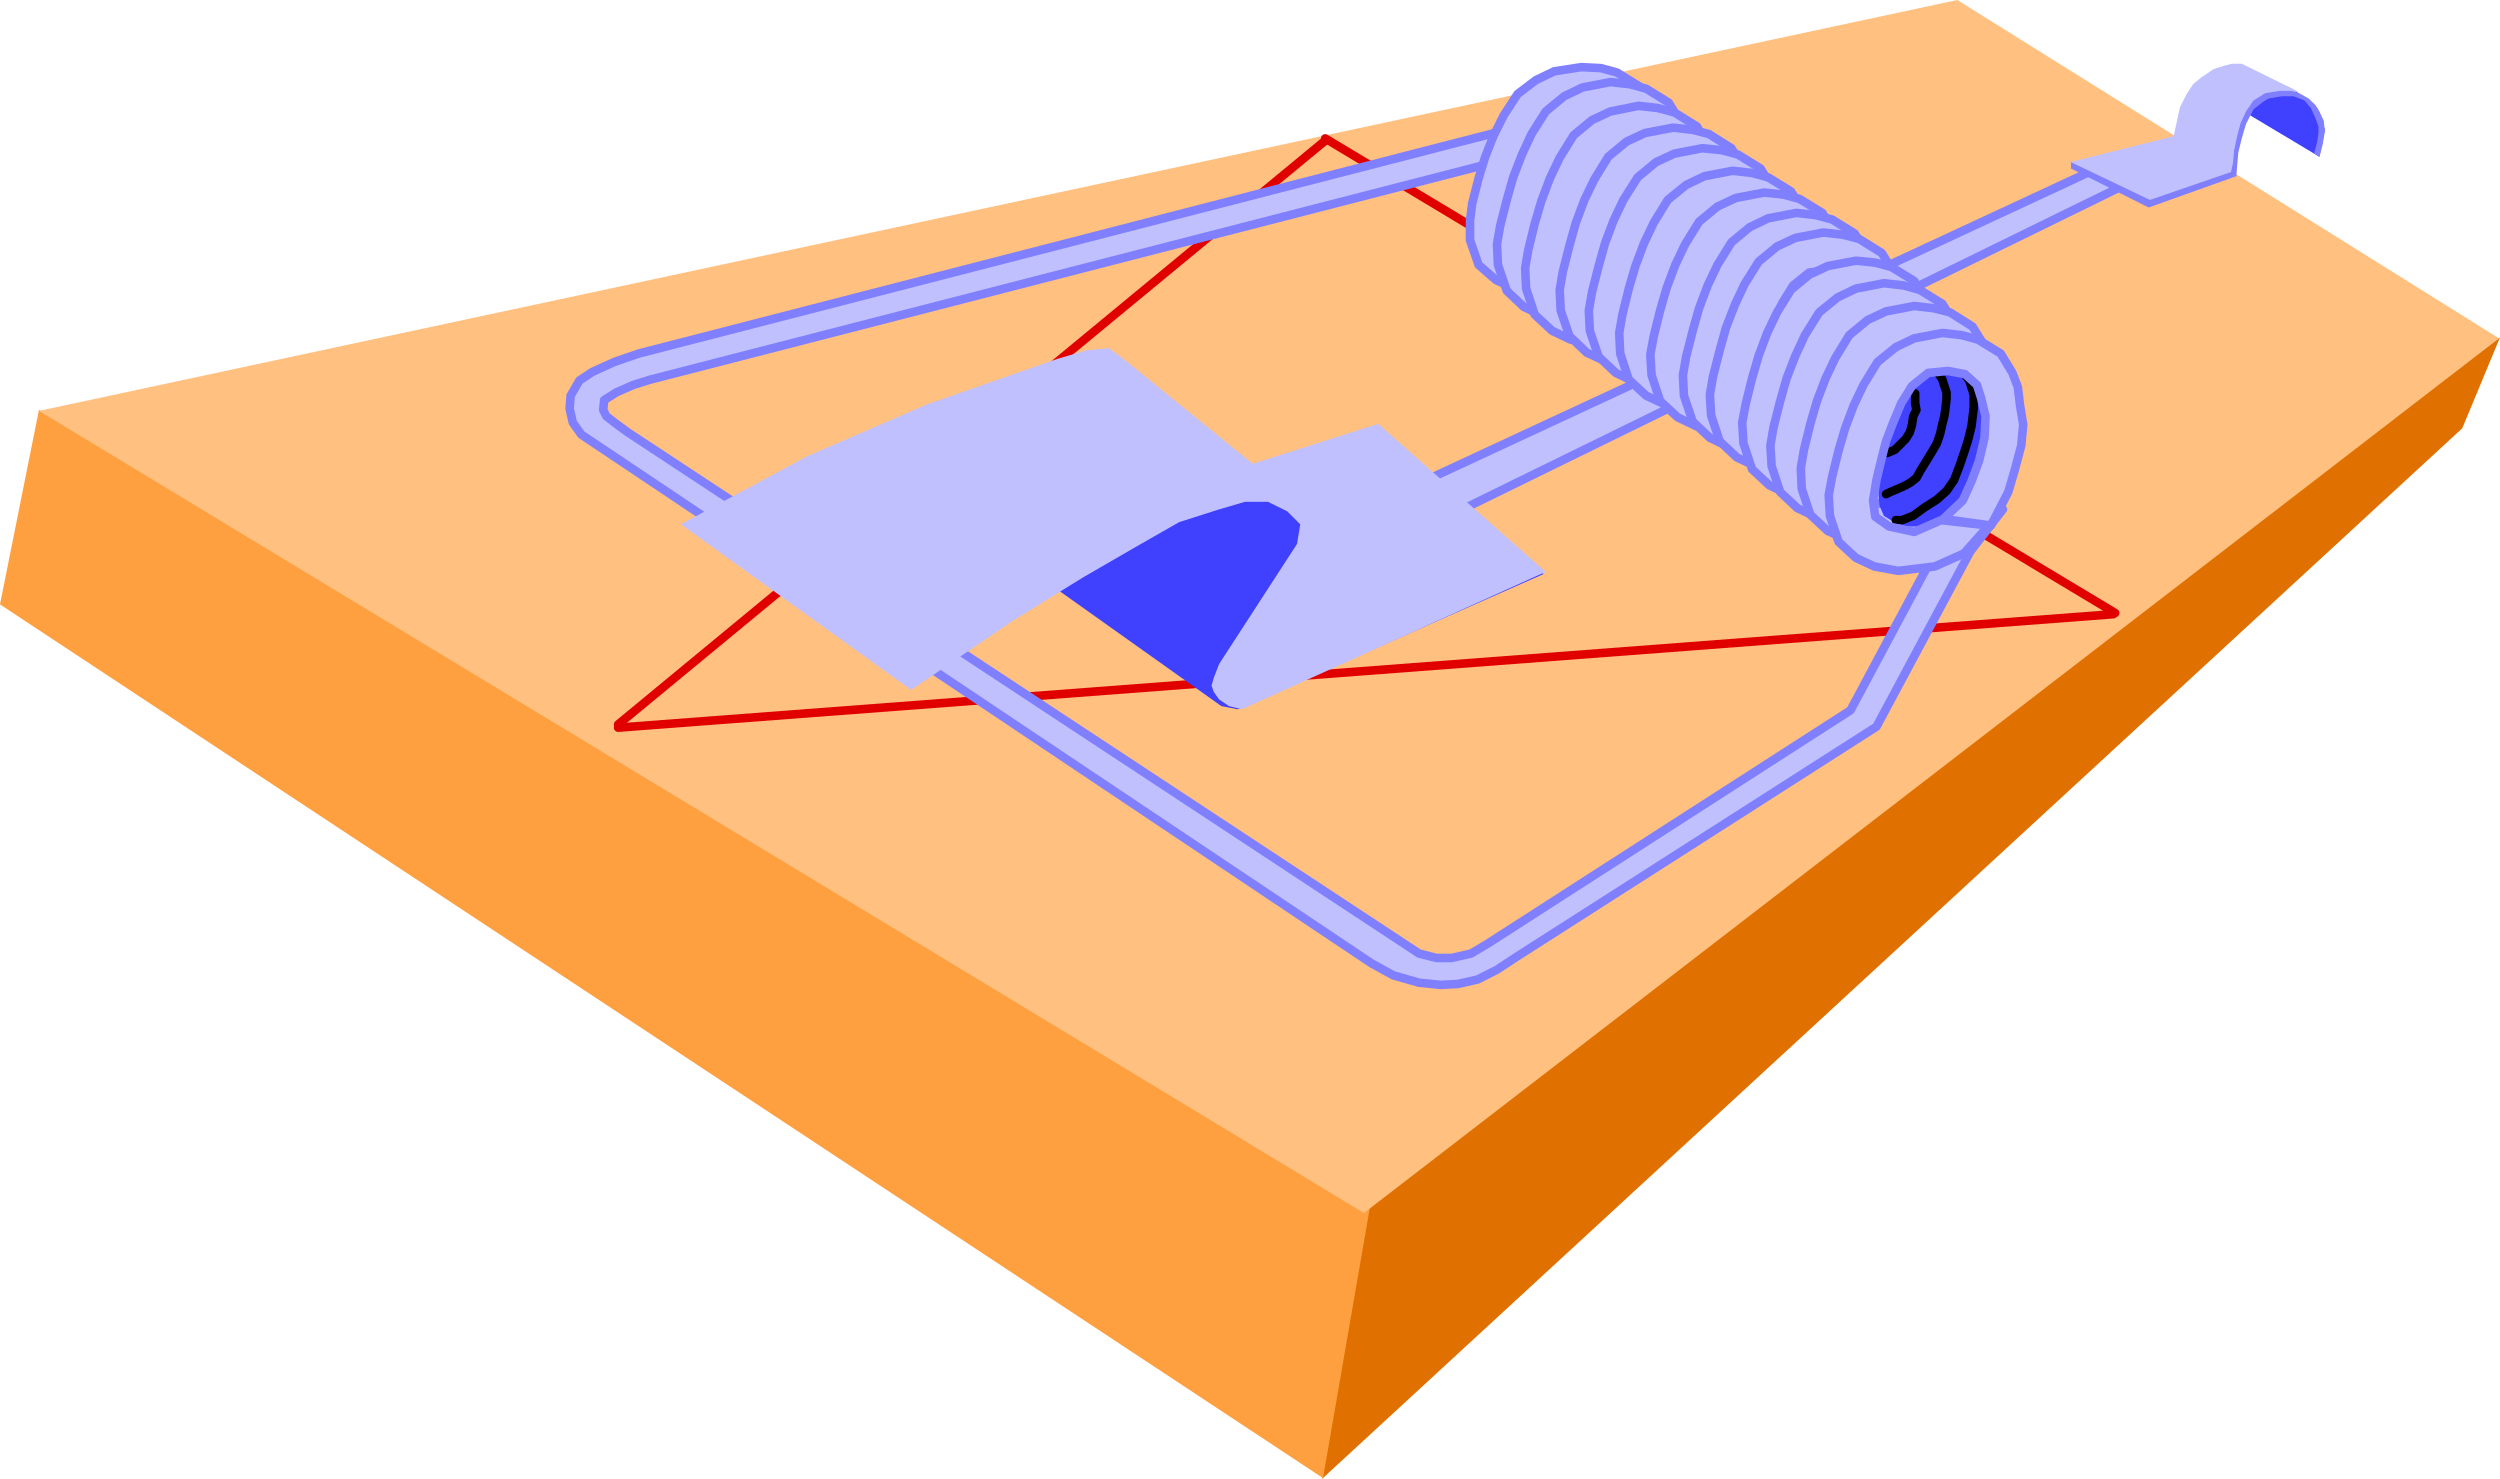 <?xml version="1.0" encoding="UTF-8" standalone="no"?>
<svg
   xmlns:ooo="http://xml.openoffice.org/svg/export"
   xmlns:dc="http://purl.org/dc/elements/1.1/"
   xmlns:cc="http://creativecommons.org/ns#"
   xmlns:rdf="http://www.w3.org/1999/02/22-rdf-syntax-ns#"
   xmlns:svg="http://www.w3.org/2000/svg"
   xmlns="http://www.w3.org/2000/svg"
   xmlns:sodipodi="http://sodipodi.sourceforge.net/DTD/sodipodi-0.dtd"
   xmlns:inkscape="http://www.inkscape.org/namespaces/inkscape"
   version="1.2"
   width="102.04mm"
   height="60.37mm"
   viewBox="0 0 10204 6037"
   preserveAspectRatio="xMidYMid"
   xml:space="preserve"
   id="svg163"
   sodipodi:docname="moustrp2.svg"
   style="fill-rule:evenodd;stroke-width:28.222;stroke-linejoin:round"
   inkscape:version="0.92.5 (2060ec1f9f, 2020-04-08)"><sodipodi:namedview
   pagecolor="#ffffff"
   bordercolor="#666666"
   borderopacity="1"
   objecttolerance="10"
   gridtolerance="10"
   guidetolerance="10"
   inkscape:pageopacity="0"
   inkscape:pageshadow="2"
   inkscape:window-width="664"
   inkscape:window-height="487"
   id="namedview165"
   showgrid="false"
   inkscape:zoom="0.2102413"
   inkscape:cx="192.8315"
   inkscape:cy="114.06614"
   inkscape:window-x="0"
   inkscape:window-y="0"
   inkscape:window-maximized="0"
   inkscape:current-layer="svg163" />
 <defs
   class="ClipPathGroup"
   id="defs8">
  <clipPath
   id="presentation_clip_path"
   clipPathUnits="userSpaceOnUse">
   <rect
   x="0"
   y="0"
   width="21000"
   height="29700"
   id="rect2" />
  </clipPath>
  <clipPath
   id="presentation_clip_path_shrink"
   clipPathUnits="userSpaceOnUse">
   <rect
   x="21"
   y="29"
   width="20958"
   height="29641"
   id="rect5" />
  </clipPath>
 </defs>
 <defs
   class="TextShapeIndex"
   id="defs12">
  <g
   ooo:slide="id1"
   ooo:id-list="id3"
   id="g10" />
 </defs>
 <defs
   class="EmbeddedBulletChars"
   id="defs44">
  <g
   id="bullet-char-template-57356"
   transform="matrix(4.8828125e-4,0,0,-4.8828125e-4,0,0)">
   <path
   d="M 580,1141 1163,571 580,0 -4,571 Z"
   id="path14"
   inkscape:connector-curvature="0" />
  </g>
  <g
   id="bullet-char-template-57354"
   transform="matrix(4.8828125e-4,0,0,-4.8828125e-4,0,0)">
   <path
   d="M 8,1128 H 1137 V 0 H 8 Z"
   id="path17"
   inkscape:connector-curvature="0" />
  </g>
  <g
   id="bullet-char-template-10146"
   transform="matrix(4.8828125e-4,0,0,-4.8828125e-4,0,0)">
   <path
   d="M 174,0 602,739 174,1481 1456,739 Z M 1358,739 309,1346 659,739 Z"
   id="path20"
   inkscape:connector-curvature="0" />
  </g>
  <g
   id="bullet-char-template-10132"
   transform="matrix(4.8828125e-4,0,0,-4.8828125e-4,0,0)">
   <path
   d="M 2015,739 1276,0 H 717 l 543,543 H 174 v 393 h 1086 l -543,545 h 557 z"
   id="path23"
   inkscape:connector-curvature="0" />
  </g>
  <g
   id="bullet-char-template-10007"
   transform="matrix(4.8828125e-4,0,0,-4.8828125e-4,0,0)">
   <path
   d="m 0,-2 c -7,16 -16,29 -25,39 l 381,530 c -94,256 -141,385 -141,387 0,25 13,38 40,38 9,0 21,-2 34,-5 21,4 42,12 65,25 l 27,-13 111,-251 280,301 64,-25 24,25 c 21,-10 41,-24 62,-43 C 886,937 835,863 770,784 769,783 710,716 594,584 L 774,223 c 0,-27 -21,-55 -63,-84 l 16,-20 C 717,90 699,76 672,76 641,76 570,178 457,381 L 164,-76 c -22,-34 -53,-51 -92,-51 -42,0 -63,17 -64,51 -7,9 -10,24 -10,44 0,9 1,19 2,30 z"
   id="path26"
   inkscape:connector-curvature="0" />
  </g>
  <g
   id="bullet-char-template-10004"
   transform="matrix(4.8828125e-4,0,0,-4.8828125e-4,0,0)">
   <path
   d="M 285,-33 C 182,-33 111,30 74,156 52,228 41,333 41,471 c 0,78 14,145 41,201 34,71 87,106 158,106 53,0 88,-31 106,-94 l 23,-176 c 8,-64 28,-97 59,-98 l 735,706 c 11,11 33,17 66,17 42,0 63,-15 63,-46 V 965 c 0,-36 -10,-64 -30,-84 L 442,47 C 390,-6 338,-33 285,-33 Z"
   id="path29"
   inkscape:connector-curvature="0" />
  </g>
  <g
   id="bullet-char-template-9679"
   transform="matrix(4.8828125e-4,0,0,-4.8828125e-4,0,0)">
   <path
   d="M 813,0 C 632,0 489,54 383,161 276,268 223,411 223,592 c 0,181 53,324 160,431 106,107 249,161 430,161 179,0 323,-54 432,-161 108,-107 162,-251 162,-431 0,-180 -54,-324 -162,-431 C 1136,54 992,0 813,0 Z"
   id="path32"
   inkscape:connector-curvature="0" />
  </g>
  <g
   id="bullet-char-template-8226"
   transform="matrix(4.8828125e-4,0,0,-4.8828125e-4,0,0)">
   <path
   d="m 346,457 c -73,0 -137,26 -191,78 -54,51 -81,114 -81,188 0,73 27,136 81,188 54,52 118,78 191,78 73,0 134,-26 185,-79 51,-51 77,-114 77,-187 0,-75 -25,-137 -76,-188 -50,-52 -112,-78 -186,-78 z"
   id="path35"
   inkscape:connector-curvature="0" />
  </g>
  <g
   id="bullet-char-template-8211"
   transform="matrix(4.8828125e-4,0,0,-4.8828125e-4,0,0)">
   <path
   d="M -4,459 H 1135 V 606 H -4 Z"
   id="path38"
   inkscape:connector-curvature="0" />
  </g>
  <g
   id="bullet-char-template-61548"
   transform="matrix(4.8828125e-4,0,0,-4.8828125e-4,0,0)">
   <path
   d="m 173,740 c 0,163 58,303 173,419 116,115 255,173 419,173 163,0 302,-58 418,-173 116,-116 174,-256 174,-419 0,-163 -58,-303 -174,-418 C 1067,206 928,148 765,148 601,148 462,206 346,322 231,437 173,577 173,740 Z"
   id="path41"
   inkscape:connector-curvature="0" />
  </g>
 </defs>
 <g
   id="g49"
   transform="translate(-5398,-11831)">
  <g
   id="id2"
   class="Master_Slide">
   <g
   id="bg-id2"
   class="Background" />
   <g
   id="bo-id2"
   class="BackgroundObjects" />
  </g>
 </g>
 <g
   class="SlideGroup"
   id="g161"
   transform="translate(-5398,-11831)">
  <g
   id="g159">
   <g
   id="container-id1">
    <g
   id="id1"
   class="Slide"
   clip-path="url(#presentation_clip_path)">
     <g
   class="Page"
   id="g155">
      <g
   class="Graphic"
   id="g153">
       <g
   id="id3">
        <rect
   class="BoundingBox"
   x="5398"
   y="11831"
   width="10204"
   height="6037"
   id="rect51"
   style="fill:none;stroke:none" />
        <defs
   id="defs56">
         <clipPath
   id="clip_path_1"
   clipPathUnits="userSpaceOnUse">
          <path
   d="m 5398,11831 h 10203 v 6036 H 5398 Z"
   id="path53"
   inkscape:connector-curvature="0" />
         </clipPath>
        </defs>
        <g
   clip-path="url(#clip_path_1)"
   id="g150">
         <path
   d="m 8182,13971 v 40 l 939,680 490,-331 547,-336 132,-53 128,-39 106,-22 71,13 62,48 13,44 -31,62 -322,494 -13,62 22,66 53,40 39,13 45,5 66,-22 61,-22 1103,-499 5,-49 -1227,557 -57,-9 -44,-27 -18,-39 -4,-36 22,-35 322,-521 13,-44 -4,-35 -27,-44 -39,-27 -53,-26 -45,-14 -61,9 -88,27 -80,26 -101,44 -115,53 -256,150 -344,212 -371,252 z"
   id="path58"
   inkscape:connector-curvature="0"
   style="fill:#4040ff;stroke:none" />
         <path
   d="m 11027,16518 -234,1350 4655,-4289 154,-371 z"
   id="path60"
   inkscape:connector-curvature="0"
   style="fill:#e07000;stroke:none" />
         <path
   d="m 5557,13504 -159,794 5400,3566 234,-1351 z"
   id="path62"
   inkscape:connector-curvature="0"
   style="fill:#ffa040;stroke:none" />
         <path
   d="m 13387,11831 -7830,1677 5408,3274 4633,-3570 z"
   id="path64"
   inkscape:connector-curvature="0"
   style="fill:#ffc080;stroke:none" />
         <path
   d="m 7921,14788 2886,-2383"
   id="path66"
   inkscape:connector-curvature="0"
   style="fill:none;stroke:#e00000;stroke-width:35;stroke-linecap:round;stroke-linejoin:round" />
         <path
   d="m 7921,14801 6102,-463"
   id="path68"
   inkscape:connector-curvature="0"
   style="fill:none;stroke:#e00000;stroke-width:35;stroke-linecap:round;stroke-linejoin:round" />
         <path
   d="m 10807,12396 3224,1937"
   id="path70"
   inkscape:connector-curvature="0"
   style="fill:none;stroke:#e00000;stroke-width:35;stroke-linecap:round;stroke-linejoin:round" />
         <path
   d="m 13926,12533 -2705,1257 146,120 2731,-1338 z"
   id="path72"
   inkscape:connector-curvature="0"
   style="fill:#c0c0ff;stroke:none" />
         <path
   d="m 13926,12533 -2705,1257 146,120 2731,-1338 z"
   id="path74"
   inkscape:connector-curvature="0"
   style="fill:none;stroke:#8080ff;stroke-width:35;stroke-linecap:round;stroke-linejoin:round" />
         <path
   d="m 14865,12471 22,-110 -13,-49 -18,-40 -57,-48 -57,-36 -212,-79 -26,146 z"
   id="path76"
   inkscape:connector-curvature="0"
   style="fill:#4040ff;stroke:none" />
         <path
   d="m 13846,12493 424,-106 26,-119 27,-53 26,-40 31,-26 53,-36 40,-13 35,-9 h 40 l 233,115 h -39 -44 l -58,9 -35,26 -44,53 -27,80 -26,159 -344,119 z"
   id="path78"
   inkscape:connector-curvature="0"
   style="fill:#c0c0ff;stroke:none" />
         <path
   d="m 13851,12493 v 26 l 317,159 358,-128 4,-53 4,-44 14,-57 17,-58 31,-61 40,-31 22,-13 53,-9 h 48 l 45,17 26,31 18,40 13,35 v 27 l -5,35 -8,31 -5,18 22,13 13,-49 9,-53 -4,-44 -18,-39 -17,-27 -27,-26 -40,-22 -30,-9 h -49 l -57,9 -49,30 -31,45 -22,48 -13,49 -13,61 -5,53 -8,36 -331,114 z"
   id="path80"
   inkscape:connector-curvature="0"
   style="fill:#8080ff;stroke:none" />
         <path
   d="m 13440,14082 -383,715 -1470,940 -79,52 -79,40 -80,18 -70,4 -89,-9 -105,-30 -89,-49 -3225,-2158 -35,-49 -13,-57 4,-53 36,-62 53,-35 88,-40 101,-35 3543,-913 145,66 14,13 -3653,940 -71,22 -70,31 -49,31 -4,40 13,26 40,31 48,35 3229,2127 71,18 h 62 l 79,-18 66,-39 1483,-954 375,-701 247,-119 z"
   id="path82"
   inkscape:connector-curvature="0"
   style="fill:#c0c0ff;stroke:none" />
         <path
   d="m 13440,14082 -383,715 -1470,940 -79,52 -79,40 -80,18 -70,4 -89,-9 -105,-30 -89,-49 -3225,-2158 -35,-49 -13,-57 4,-53 36,-62 53,-35 88,-40 101,-35 3543,-913 145,66 14,13 -3653,940 -71,22 -70,31 -49,31 -4,40 13,26 40,31 48,35 3229,2127 71,18 h 62 l 79,-18 66,-39 1483,-954 375,-701 247,-119 z"
   id="path84"
   inkscape:connector-curvature="0"
   style="fill:none;stroke:#8080ff;stroke-width:35;stroke-linecap:round;stroke-linejoin:round" />
         <path
   d="m 11676,13023 -97,-14 -75,-35 -71,-62 -35,-101 v -80 l 9,-70 26,-102 27,-88 35,-88 40,-80 57,-88 75,-57 75,-36 110,-17 80,4 66,18 92,57 49,75 22,53 9,71 9,75 -5,79 -26,97 -27,84 -44,71 -40,66 -75,44 -172,-27 80,-48 66,-71 35,-75 31,-79 22,-88 5,-84 -18,-75 -18,-49 -48,-40 -71,-13 -79,9 -62,49 -44,66 -35,79 -27,66 -17,67 -23,88 -13,79 9,62 57,40 102,17 242,36 -79,62 -93,53 z"
   id="path86"
   inkscape:connector-curvature="0"
   style="fill:#c0c0ff;stroke:none" />
         <path
   d="m 11676,13023 -97,-14 -75,-35 -71,-62 -35,-101 v -80 l 9,-70 26,-102 27,-88 35,-88 40,-80 57,-88 75,-57 75,-36 110,-17 80,4 66,18 92,57 49,75 22,53 9,71 9,75 -5,79 -26,97 -27,84 -44,71 -40,66 -75,44 -172,-27 80,-48 66,-71 35,-75 31,-79 22,-88 5,-84 -18,-75 -18,-49 -48,-40 -71,-13 -79,9 -62,49 -44,66 -35,79 -27,66 -17,67 -23,88 -13,79 9,62 57,40 102,17 242,36 -79,62 -93,53 z"
   id="path88"
   inkscape:connector-curvature="0"
   style="fill:none;stroke:#8080ff;stroke-width:35;stroke-linecap:round;stroke-linejoin:round" />
         <path
   d="m 11790,13137 -97,-17 -75,-36 -70,-66 -36,-106 -4,-84 13,-75 27,-106 26,-92 36,-93 39,-84 58,-92 75,-62 75,-36 114,-22 80,9 66,18 92,57 49,80 22,57 9,75 13,79 -9,84 -26,102 -27,88 -44,75 -39,66 -75,49 -172,-27 79,-53 66,-75 35,-79 31,-84 22,-93 5,-88 -18,-75 -18,-53 -48,-44 -71,-13 -79,9 -66,53 -44,70 -36,84 -26,71 -18,66 -22,93 -13,83 9,67 57,39 102,22 247,36 -80,66 -92,53 z"
   id="path90"
   inkscape:connector-curvature="0"
   style="fill:#c0c0ff;stroke:none" />
         <path
   d="m 11790,13137 -97,-17 -75,-36 -70,-66 -36,-106 -4,-84 13,-75 27,-106 26,-92 36,-93 39,-84 58,-92 75,-62 75,-36 114,-22 80,9 66,18 92,57 49,80 22,57 9,75 13,79 -9,84 -26,102 -27,88 -44,75 -39,66 -75,49 -172,-27 79,-53 66,-75 35,-79 31,-84 22,-93 5,-88 -18,-75 -18,-53 -48,-44 -71,-13 -79,9 -66,53 -44,70 -36,84 -26,71 -18,66 -22,93 -13,83 9,67 57,39 102,22 247,36 -80,66 -92,53 z"
   id="path92"
   inkscape:connector-curvature="0"
   style="fill:none;stroke:#8080ff;stroke-width:35;stroke-linecap:round;stroke-linejoin:round" />
         <path
   d="m 11905,13234 -97,-17 -75,-36 -71,-66 -35,-106 -4,-84 13,-75 26,-106 27,-92 35,-93 40,-84 57,-92 75,-62 75,-35 115,-23 79,9 67,18 92,57 49,80 22,57 9,75 13,80 -9,83 -26,102 -27,88 -44,75 -40,66 -75,49 -172,-27 80,-52 66,-76 35,-79 31,-84 22,-92 4,-89 -17,-75 -18,-53 -48,-44 -71,-13 -79,9 -67,53 -44,70 -35,84 -26,71 -18,66 -22,93 -13,83 8,67 58,39 101,22 247,36 -79,66 -93,53 z"
   id="path94"
   inkscape:connector-curvature="0"
   style="fill:#c0c0ff;stroke:none" />
         <path
   d="m 11905,13234 -97,-17 -75,-36 -71,-66 -35,-106 -4,-84 13,-75 26,-106 27,-92 35,-93 40,-84 57,-92 75,-62 75,-35 115,-23 79,9 67,18 92,57 49,80 22,57 9,75 13,80 -9,83 -26,102 -27,88 -44,75 -40,66 -75,49 -172,-27 80,-52 66,-76 35,-79 31,-84 22,-92 4,-89 -17,-75 -18,-53 -48,-44 -71,-13 -79,9 -67,53 -44,70 -35,84 -26,71 -18,66 -22,93 -13,83 8,67 58,39 101,22 247,36 -79,66 -93,53 z"
   id="path96"
   inkscape:connector-curvature="0"
   style="fill:none;stroke:#8080ff;stroke-width:35;stroke-linecap:round;stroke-linejoin:round" />
         <path
   d="m 12046,13323 -97,-18 -75,-35 -70,-67 -36,-105 -4,-84 13,-75 27,-106 26,-93 35,-93 40,-83 57,-93 75,-62 75,-35 115,-22 80,9 66,17 92,58 49,79 22,57 9,75 13,80 -9,84 -26,101 -27,88 -44,75 -40,67 -75,48 -172,-26 80,-53 66,-75 35,-80 31,-84 22,-92 5,-88 -18,-75 -18,-53 -48,-45 -71,-13 -79,9 -66,53 -45,71 -35,83 -26,71 -18,66 -22,93 -13,84 9,66 57,40 101,22 247,35 -79,66 -93,53 z"
   id="path98"
   inkscape:connector-curvature="0"
   style="fill:#c0c0ff;stroke:none" />
         <path
   d="m 12046,13323 -97,-18 -75,-35 -70,-67 -36,-105 -4,-84 13,-75 27,-106 26,-93 35,-93 40,-83 57,-93 75,-62 75,-35 115,-22 80,9 66,17 92,58 49,79 22,57 9,75 13,80 -9,84 -26,101 -27,88 -44,75 -40,67 -75,48 -172,-26 80,-53 66,-75 35,-80 31,-84 22,-92 5,-88 -18,-75 -18,-53 -48,-45 -71,-13 -79,9 -66,53 -45,71 -35,83 -26,71 -18,66 -22,93 -13,84 9,66 57,40 101,22 247,35 -79,66 -93,53 z"
   id="path100"
   inkscape:connector-curvature="0"
   style="fill:none;stroke:#8080ff;stroke-width:35;stroke-linecap:round;stroke-linejoin:round" />
         <path
   d="m 12165,13406 -97,-17 -75,-36 -70,-66 -36,-106 -4,-83 13,-75 27,-106 26,-93 35,-93 40,-84 58,-92 75,-62 75,-35 114,-22 80,8 66,18 92,57 49,80 22,57 9,75 13,80 -9,84 -26,101 -27,88 -44,75 -39,67 -75,48 -173,-26 80,-53 66,-75 35,-80 31,-84 22,-92 5,-89 -18,-75 -18,-53 -48,-44 -71,-13 -79,9 -66,53 -44,70 -36,84 -26,71 -18,66 -22,93 -13,84 9,66 57,40 102,22 247,35 -80,66 -92,53 z"
   id="path102"
   inkscape:connector-curvature="0"
   style="fill:#c0c0ff;stroke:none" />
         <path
   d="m 12165,13406 -97,-17 -75,-36 -70,-66 -36,-106 -4,-83 13,-75 27,-106 26,-93 35,-93 40,-84 58,-92 75,-62 75,-35 114,-22 80,8 66,18 92,57 49,80 22,57 9,75 13,80 -9,84 -26,101 -27,88 -44,75 -39,67 -75,48 -173,-26 80,-53 66,-75 35,-80 31,-84 22,-92 5,-89 -18,-75 -18,-53 -48,-44 -71,-13 -79,9 -66,53 -44,70 -36,84 -26,71 -18,66 -22,93 -13,84 9,66 57,40 102,22 247,35 -80,66 -92,53 z"
   id="path104"
   inkscape:connector-curvature="0"
   style="fill:none;stroke:#8080ff;stroke-width:35;stroke-linecap:round;stroke-linejoin:round" />
         <path
   d="m 12289,13499 -97,-18 -75,-35 -71,-66 -35,-106 -4,-84 13,-75 26,-106 27,-92 35,-93 40,-84 57,-93 75,-61 75,-36 115,-22 79,9 66,18 93,57 49,80 22,57 8,75 14,79 -9,84 -27,102 -26,88 -44,75 -40,66 -75,49 -172,-27 79,-53 67,-75 35,-79 31,-84 22,-93 4,-88 -17,-75 -18,-53 -49,-44 -70,-13 -80,9 -66,52 -44,71 -35,84 -27,71 -17,66 -22,92 -14,84 9,66 58,40 101,22 247,36 -79,66 -93,53 z"
   id="path106"
   inkscape:connector-curvature="0"
   style="fill:#c0c0ff;stroke:none" />
         <path
   d="m 12289,13499 -97,-18 -75,-35 -71,-66 -35,-106 -4,-84 13,-75 26,-106 27,-92 35,-93 40,-84 57,-93 75,-61 75,-36 115,-22 79,9 66,18 93,57 49,80 22,57 8,75 14,79 -9,84 -27,102 -26,88 -44,75 -40,66 -75,49 -172,-27 79,-53 67,-75 35,-79 31,-84 22,-93 4,-88 -17,-75 -18,-53 -49,-44 -70,-13 -80,9 -66,52 -44,71 -35,84 -27,71 -17,66 -22,92 -14,84 9,66 58,40 101,22 247,36 -79,66 -93,53 z"
   id="path108"
   inkscape:connector-curvature="0"
   style="fill:none;stroke:#8080ff;stroke-width:35;stroke-linecap:round;stroke-linejoin:round" />
         <path
   d="m 12417,13587 -97,-17 -75,-36 -71,-66 -35,-106 -5,-84 14,-75 26,-105 27,-93 35,-93 40,-84 57,-92 75,-62 75,-35 115,-22 79,8 66,18 93,57 48,80 23,57 8,75 14,80 -9,83 -27,102 -26,88 -44,75 -40,66 -75,49 -172,-26 79,-53 67,-75 35,-80 31,-84 22,-92 4,-89 -17,-75 -18,-53 -49,-44 -70,-13 -80,9 -66,53 -44,70 -35,84 -27,71 -17,66 -22,93 -14,84 9,66 58,39 101,23 247,35 -79,66 -93,53 z"
   id="path110"
   inkscape:connector-curvature="0"
   style="fill:#c0c0ff;stroke:none" />
         <path
   d="m 12417,13587 -97,-17 -75,-36 -71,-66 -35,-106 -5,-84 14,-75 26,-105 27,-93 35,-93 40,-84 57,-92 75,-62 75,-35 115,-22 79,8 66,18 93,57 48,80 23,57 8,75 14,80 -9,83 -27,102 -26,88 -44,75 -40,66 -75,49 -172,-26 79,-53 67,-75 35,-80 31,-84 22,-92 4,-89 -17,-75 -18,-53 -49,-44 -70,-13 -80,9 -66,53 -44,70 -35,84 -27,71 -17,66 -22,93 -14,84 9,66 58,39 101,23 247,35 -79,66 -93,53 z"
   id="path112"
   inkscape:connector-curvature="0"
   style="fill:none;stroke:#8080ff;stroke-width:35;stroke-linecap:round;stroke-linejoin:round" />
         <path
   d="m 12549,13671 -97,-17 -75,-36 -70,-66 -36,-106 -4,-84 13,-75 27,-106 26,-92 35,-93 40,-84 57,-92 75,-62 75,-36 115,-22 79,9 67,18 92,57 49,80 22,57 9,75 13,79 -9,84 -26,102 -27,88 -44,75 -40,66 -75,49 -172,-27 80,-53 66,-75 35,-79 31,-84 22,-93 5,-88 -18,-75 -18,-53 -48,-44 -71,-13 -79,9 -66,53 -45,70 -35,84 -26,71 -18,66 -22,93 -13,83 9,67 57,39 101,22 247,36 -79,66 -93,53 z"
   id="path114"
   inkscape:connector-curvature="0"
   style="fill:#c0c0ff;stroke:none" />
         <path
   d="m 12549,13671 -97,-17 -75,-36 -70,-66 -36,-106 -4,-84 13,-75 27,-106 26,-92 35,-93 40,-84 57,-92 75,-62 75,-36 115,-22 79,9 67,18 92,57 49,80 22,57 9,75 13,79 -9,84 -26,102 -27,88 -44,75 -40,66 -75,49 -172,-27 80,-53 66,-75 35,-79 31,-84 22,-93 5,-88 -18,-75 -18,-53 -48,-44 -71,-13 -79,9 -66,53 -45,70 -35,84 -26,71 -18,66 -22,93 -13,83 9,67 57,39 101,22 247,36 -79,66 -93,53 z"
   id="path116"
   inkscape:connector-curvature="0"
   style="fill:none;stroke:#8080ff;stroke-width:35;stroke-linecap:round;stroke-linejoin:round" />
         <path
   d="m 12659,13751 -97,-18 -75,-35 -70,-66 -35,-106 -5,-84 13,-75 27,-106 26,-93 36,-93 39,-83 58,-93 75,-62 75,-35 114,-22 80,9 66,17 93,58 48,79 22,57 9,75 13,80 -9,84 -26,101 -27,89 -44,75 -39,66 -75,48 -172,-26 79,-53 66,-75 35,-80 31,-83 22,-93 5,-88 -18,-75 -17,-53 -49,-45 -71,-13 -79,9 -66,53 -44,71 -36,83 -26,71 -18,66 -22,93 -13,84 9,66 57,40 102,22 247,35 -80,66 -92,53 z"
   id="path118"
   inkscape:connector-curvature="0"
   style="fill:#c0c0ff;stroke:none" />
         <path
   d="m 12659,13751 -97,-18 -75,-35 -70,-66 -35,-106 -5,-84 13,-75 27,-106 26,-93 36,-93 39,-83 58,-93 75,-62 75,-35 114,-22 80,9 66,17 93,58 48,79 22,57 9,75 13,80 -9,84 -26,101 -27,89 -44,75 -39,66 -75,48 -172,-26 79,-53 66,-75 35,-80 31,-83 22,-93 5,-88 -18,-75 -17,-53 -49,-45 -71,-13 -79,9 -66,53 -44,71 -36,83 -26,71 -18,66 -22,93 -13,84 9,66 57,40 102,22 247,35 -80,66 -92,53 z"
   id="path120"
   inkscape:connector-curvature="0"
   style="fill:none;stroke:#8080ff;stroke-width:35;stroke-linecap:round;stroke-linejoin:round" />
         <path
   d="m 12792,13865 -97,-17 -75,-36 -71,-66 -35,-106 -5,-84 14,-75 26,-105 27,-93 35,-93 40,-84 57,-92 75,-62 75,-35 115,-22 79,8 66,18 93,57 48,80 23,57 8,75 14,80 -9,83 -27,102 -26,88 -44,75 -40,66 -75,49 -172,-26 79,-53 67,-75 35,-80 31,-84 22,-92 4,-89 -17,-75 -18,-53 -49,-44 -70,-13 -80,9 -66,53 -44,70 -35,84 -27,71 -17,66 -22,93 -14,84 9,66 58,39 101,23 247,35 -79,66 -93,53 z"
   id="path122"
   inkscape:connector-curvature="0"
   style="fill:#c0c0ff;stroke:none" />
         <path
   d="m 12792,13865 -97,-17 -75,-36 -71,-66 -35,-106 -5,-84 14,-75 26,-105 27,-93 35,-93 40,-84 57,-92 75,-62 75,-35 115,-22 79,8 66,18 93,57 48,80 23,57 8,75 14,80 -9,83 -27,102 -26,88 -44,75 -40,66 -75,49 -172,-26 79,-53 67,-75 35,-80 31,-84 22,-92 4,-89 -17,-75 -18,-53 -49,-44 -70,-13 -80,9 -66,53 -44,70 -35,84 -27,71 -17,66 -22,93 -14,84 9,66 58,39 101,23 247,35 -79,66 -93,53 z"
   id="path124"
   inkscape:connector-curvature="0"
   style="fill:none;stroke:#8080ff;stroke-width:35;stroke-linecap:round;stroke-linejoin:round" />
         <path
   d="m 12907,13958 -98,-18 -75,-35 -70,-66 -35,-106 -5,-84 13,-75 27,-106 26,-92 36,-93 39,-84 58,-93 75,-61 75,-36 114,-22 80,9 66,18 93,57 48,79 22,58 9,75 13,79 -9,84 -26,102 -26,88 -45,75 -39,66 -75,49 -172,-27 79,-53 66,-75 36,-79 30,-84 22,-93 5,-88 -18,-75 -17,-53 -49,-44 -71,-13 -79,8 -66,53 -44,71 -36,84 -26,71 -18,66 -22,92 -13,84 9,66 57,40 102,22 247,36 -80,66 -92,53 z"
   id="path126"
   inkscape:connector-curvature="0"
   style="fill:#c0c0ff;stroke:none" />
         <path
   d="m 12907,13958 -98,-18 -75,-35 -70,-66 -35,-106 -5,-84 13,-75 27,-106 26,-92 36,-93 39,-84 58,-93 75,-61 75,-36 114,-22 80,9 66,18 93,57 48,79 22,58 9,75 13,79 -9,84 -26,102 -26,88 -45,75 -39,66 -75,49 -172,-27 79,-53 66,-75 36,-79 30,-84 22,-93 5,-88 -18,-75 -17,-53 -49,-44 -71,-13 -79,8 -66,53 -44,71 -36,84 -26,71 -18,66 -22,92 -13,84 9,66 57,40 102,22 247,36 -80,66 -92,53 z"
   id="path128"
   inkscape:connector-curvature="0"
   style="fill:none;stroke:#8080ff;stroke-width:35;stroke-linecap:round;stroke-linejoin:round" />
         <path
   d="m 13030,14051 -97,-18 -75,-35 -71,-66 -35,-106 -4,-84 13,-75 26,-106 27,-93 35,-92 40,-84 57,-93 75,-62 75,-35 115,-22 79,9 67,17 92,58 49,79 22,58 9,75 13,79 -9,84 -27,101 -26,89 -44,75 -40,66 -75,48 -172,-26 80,-53 66,-75 35,-80 31,-83 22,-93 4,-88 -17,-75 -18,-53 -48,-44 -71,-14 -79,9 -67,53 -44,71 -35,84 -26,70 -18,66 -22,93 -13,84 8,66 58,40 101,22 247,35 -79,66 -93,53 z"
   id="path130"
   inkscape:connector-curvature="0"
   style="fill:#c0c0ff;stroke:none" />
         <path
   d="m 13030,14051 -97,-18 -75,-35 -71,-66 -35,-106 -4,-84 13,-75 26,-106 27,-93 35,-92 40,-84 57,-93 75,-62 75,-35 115,-22 79,9 67,17 92,58 49,79 22,58 9,75 13,79 -9,84 -27,101 -26,89 -44,75 -40,66 -75,48 -172,-26 80,-53 66,-75 35,-80 31,-83 22,-93 4,-88 -17,-75 -18,-53 -48,-44 -71,-14 -79,9 -67,53 -44,71 -35,84 -26,70 -18,66 -22,93 -13,84 8,66 58,40 101,22 247,35 -79,66 -93,53 z"
   id="path132"
   inkscape:connector-curvature="0"
   style="fill:none;stroke:#8080ff;stroke-width:35;stroke-linecap:round;stroke-linejoin:round" />
         <path
   d="m 13330,13323 -88,44 -58,75 -35,70 -31,84 -39,137 -14,66 v 53 l 5,44 17,40 49,31 44,13 h 49 66 l 53,-31 53,-53 44,-66 31,-79 26,-58 13,-84 9,-70 -9,-71 -22,-75 -44,-48 -79,-22 z"
   id="path134"
   inkscape:connector-curvature="0"
   style="fill:#4040ff;stroke:none" />
         <path
   d="m 13215,13437 v 40 l 5,27 -13,26 -5,35 -9,31 -17,27 -31,31 -13,13 -31,13"
   id="path136"
   inkscape:connector-curvature="0"
   style="fill:none;stroke:#000000;stroke-width:35;stroke-linecap:round;stroke-linejoin:round" />
         <path
   d="m 13308,13353 18,27 8,26 9,27 v 26 l -4,36 -5,35 -8,31 -9,40 -13,39 -18,31 -22,36 -27,44 -17,31 -22,17 -22,13 -31,14 -31,13 -18,9"
   id="path138"
   inkscape:connector-curvature="0"
   style="fill:none;stroke:#000000;stroke-width:35;stroke-linecap:round;stroke-linejoin:round" />
         <path
   d="m 13409,13349 27,35 18,58 v 53 l -9,75 -14,57 -17,53 -18,53 -22,57 -31,45 -39,35 -49,31 -48,35 -45,18 h -26"
   id="path140"
   inkscape:connector-curvature="0"
   style="fill:none;stroke:#000000;stroke-width:35;stroke-linecap:round;stroke-linejoin:round" />
         <path
   d="m 13414,14090 -119,53 -150,18 -97,-18 -75,-35 -71,-66 -35,-106 -5,-84 14,-75 26,-106 27,-92 35,-93 40,-84 57,-93 75,-61 75,-36 115,-22 79,9 66,18 93,57 48,79 22,58 9,75 13,79 -8,84 -27,102 -26,88 -71,137 -194,-27 79,-75 36,-79 31,-84 22,-93 4,-88 -18,-75 -17,-53 -49,-44 -70,-13 -80,8 -66,53 -44,71 -35,84 -27,71 -17,66 -22,92 -14,84 9,66 57,40 102,22 110,-48 194,22 z"
   id="path142"
   inkscape:connector-curvature="0"
   style="fill:#c0c0ff;stroke:none" />
         <path
   d="m 13414,14090 -119,53 -150,18 -97,-18 -75,-35 -71,-66 -35,-106 -5,-84 14,-75 26,-106 27,-92 35,-93 40,-84 57,-93 75,-61 75,-36 115,-22 79,9 66,18 93,57 48,79 22,58 9,75 13,79 -8,84 -27,102 -26,88 -71,137 -194,-27 79,-75 36,-79 31,-84 22,-93 4,-88 -18,-75 -17,-53 -49,-44 -70,-13 -80,8 -66,53 -44,71 -35,84 -27,71 -17,66 -22,92 -14,84 9,66 57,40 102,22 110,-48 194,22 z"
   id="path144"
   inkscape:connector-curvature="0"
   style="fill:none;stroke:#8080ff;stroke-width:35;stroke-linecap:round;stroke-linejoin:round" />
         <path
   d="m 11698,14174 -1249,552 -66,-13 -913,-649 1548,-490 z"
   id="path146"
   inkscape:connector-curvature="0"
   style="fill:#4040ff;stroke:none" />
         <path
   d="m 8177,13971 516,-278 490,-212 530,-185 119,-35 92,-9 66,49 521,423 512,-163 684,604 -1240,561 -53,-13 -40,-27 -22,-31 -9,-26 9,-31 22,-57 318,-490 13,-80 -53,-53 -79,-39 h -93 l -106,31 -163,52 -163,93 -230,133 -291,180 -410,279 z"
   id="path148"
   inkscape:connector-curvature="0"
   style="fill:#c0c0ff;stroke:none" />
        </g>
       </g>
      </g>
     </g>
    </g>
   </g>
  </g>
 </g>
</svg>